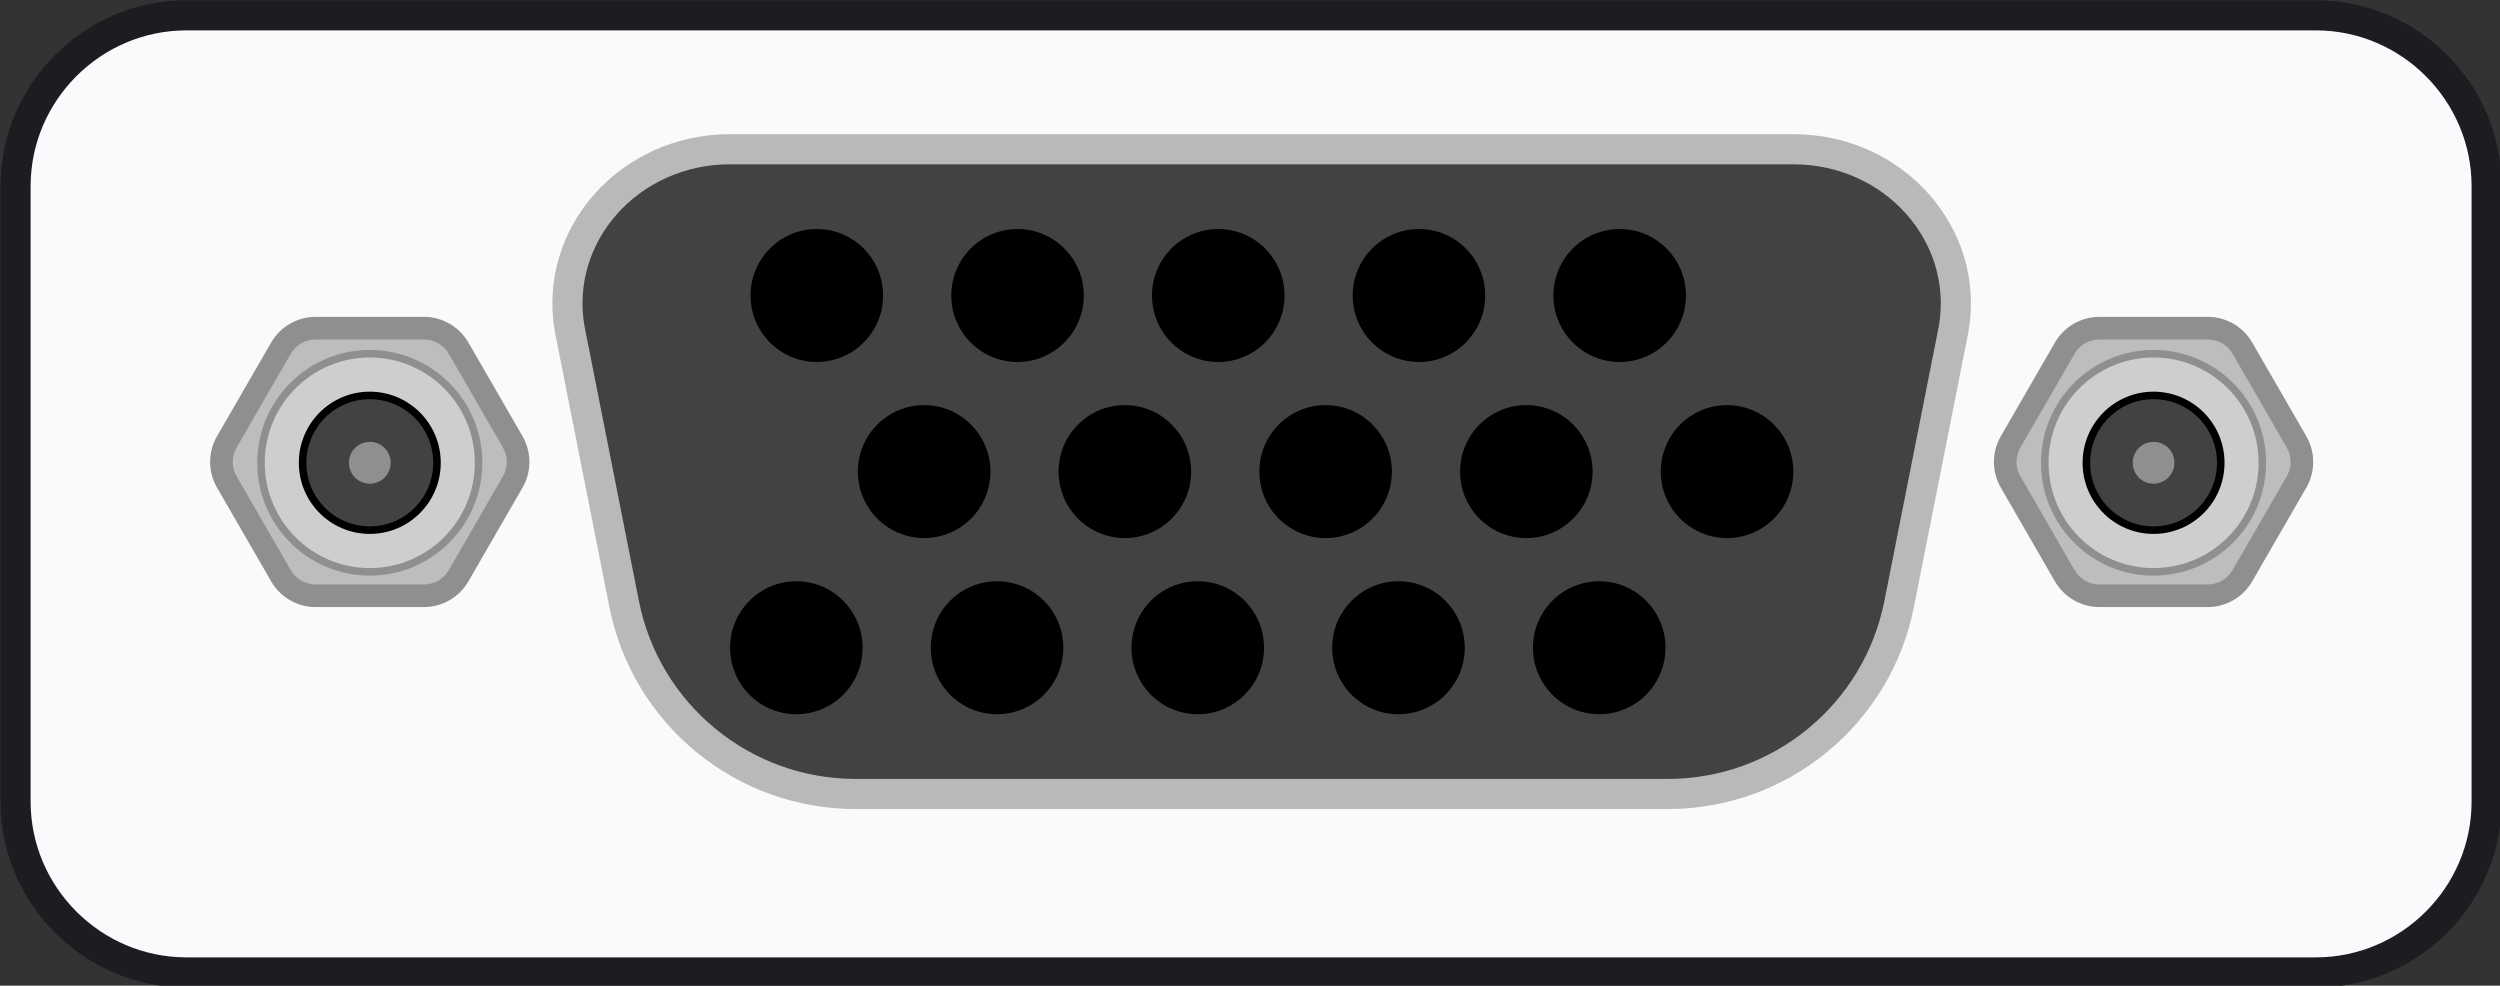 <?xml version="1.0" encoding="utf-8"?>
<!-- Generator: Adobe Illustrator 16.0.0, SVG Export Plug-In . SVG Version: 6.00 Build 0)  -->
<!DOCTYPE svg PUBLIC "-//W3C//DTD SVG 1.1//EN" "http://www.w3.org/Graphics/SVG/1.1/DTD/svg11.dtd">
<svg version="1.1" id="图层_1" xmlns="http://www.w3.org/2000/svg" xmlns:xlink="http://www.w3.org/1999/xlink" x="0px" y="0px"
	 width="82.959px" height="32.709px" viewBox="0 0 82.959 32.709" enable-background="new 0 0 82.959 32.709" xml:space="preserve">
<rect x="0" y="0" width="82.959" height="32.709" fill="#333333" stroke="none"/>
<g>
	<defs>
		<rect id="SVGID_558_" x="-853.042" y="-86.229" width="1275.59" height="252"/>
	</defs>
	<clipPath id="SVGID_2_">
		<use xlink:href="#SVGID_558_"  overflow="visible"/>
	</clipPath>
	
		<rect x="-853.042" y="-86.229" clip-path="url(#SVGID_2_)" fill="none" stroke="#242426" stroke-width="2" stroke-miterlimit="10" width="1275.59" height="252"/>
	<path clip-path="url(#SVGID_2_)" fill="#FAFAFC" d="M76.847,32.269H6.187c-3.119,0-5.671-2.552-5.671-5.669V6.178
		c0-3.118,2.552-5.67,5.671-5.67h70.66c3.118,0,5.669,2.552,5.669,5.67V26.6C82.516,29.717,79.965,32.269,76.847,32.269"/>
	<path clip-path="url(#SVGID_2_)" fill="none" stroke="#1C1D20" stroke-miterlimit="10" d="M76.847,32.269H6.187
		c-3.119,0-5.671-2.552-5.671-5.669V6.178c0-3.118,2.552-5.67,5.671-5.67h70.66c3.118,0,5.669,2.552,5.669,5.67V26.6
		C82.516,29.717,79.965,32.269,76.847,32.269z"/>
	<path clip-path="url(#SVGID_2_)" fill="#414244" d="M55.345,26.347H28.39c-3.737,0-6.953-2.642-7.679-6.307l-1.806-9.119
		c-0.551-3.123,1.982-5.968,5.313-5.968h35.297c3.331,0,5.864,2.845,5.313,5.968l-1.807,9.119
		C62.297,23.705,59.082,26.347,55.345,26.347"/>
	<path clip-path="url(#SVGID_2_)" fill="none" stroke="#B9B9B9" stroke-miterlimit="10" d="M55.345,26.347H28.39
		c-3.737,0-6.953-2.642-7.679-6.307l-1.806-9.119c-0.551-3.123,1.982-5.968,5.313-5.968h35.297c3.331,0,5.864,2.845,5.313,5.968
		l-1.807,9.119C62.297,23.705,59.082,26.347,55.345,26.347z"/>
	<path clip-path="url(#SVGID_2_)" d="M29.304,9.806c0,1.218-0.985,2.206-2.199,2.206c-1.215,0-2.199-0.988-2.199-2.206
		S25.89,7.6,27.104,7.6C28.318,7.6,29.304,8.588,29.304,9.806"/>
	<path clip-path="url(#SVGID_2_)" d="M35.964,9.806c0,1.218-0.984,2.206-2.198,2.206c-1.216,0-2.199-0.988-2.199-2.206
		S32.55,7.6,33.766,7.6C34.979,7.6,35.964,8.588,35.964,9.806"/>
	<path clip-path="url(#SVGID_2_)" d="M42.625,9.806c0,1.218-0.985,2.206-2.199,2.206c-1.215,0-2.199-0.988-2.199-2.206
		S39.211,7.6,40.426,7.6C41.64,7.6,42.625,8.588,42.625,9.806"/>
	<path clip-path="url(#SVGID_2_)" d="M49.285,9.806c0,1.218-0.984,2.206-2.198,2.206c-1.216,0-2.2-0.988-2.2-2.206
		s0.984-2.206,2.2-2.206C48.301,7.6,49.285,8.588,49.285,9.806"/>
	<path clip-path="url(#SVGID_2_)" d="M55.946,9.806c0,1.218-0.985,2.206-2.199,2.206c-1.215,0-2.2-0.988-2.2-2.206
		s0.985-2.206,2.2-2.206C54.961,7.6,55.946,8.588,55.946,9.806"/>
	<path clip-path="url(#SVGID_2_)" d="M32.866,15.65c0,1.217-0.985,2.205-2.199,2.205c-1.215,0-2.2-0.988-2.2-2.205
		c0-1.219,0.985-2.207,2.2-2.207C31.881,13.443,32.866,14.432,32.866,15.65"/>
	<path clip-path="url(#SVGID_2_)" d="M39.526,15.65c0,1.217-0.985,2.205-2.199,2.205c-1.215,0-2.199-0.988-2.199-2.205
		c0-1.219,0.984-2.207,2.199-2.207C38.541,13.443,39.526,14.432,39.526,15.65"/>
	<path clip-path="url(#SVGID_2_)" d="M46.188,15.65c0,1.217-0.985,2.205-2.199,2.205c-1.215,0-2.199-0.988-2.199-2.205
		c0-1.219,0.984-2.207,2.199-2.207C45.202,13.443,46.188,14.432,46.188,15.65"/>
	<path clip-path="url(#SVGID_2_)" d="M52.848,15.65c0,1.217-0.985,2.205-2.199,2.205c-1.215,0-2.198-0.988-2.198-2.205
		c0-1.219,0.983-2.207,2.198-2.207C51.862,13.443,52.848,14.432,52.848,15.65"/>
	<path clip-path="url(#SVGID_2_)" d="M59.509,15.65c0,1.217-0.985,2.205-2.199,2.205c-1.215,0-2.199-0.988-2.199-2.205
		c0-1.219,0.984-2.207,2.199-2.207C58.523,13.443,59.509,14.432,59.509,15.65"/>
	<path clip-path="url(#SVGID_2_)" d="M28.624,21.494c0,1.219-0.984,2.206-2.199,2.206s-2.198-0.987-2.198-2.206
		c0-1.218,0.983-2.206,2.198-2.206S28.624,20.276,28.624,21.494"/>
	<path clip-path="url(#SVGID_2_)" d="M35.285,21.494c0,1.219-0.985,2.206-2.199,2.206c-1.215,0-2.2-0.987-2.2-2.206
		c0-1.218,0.985-2.206,2.2-2.206C34.3,19.288,35.285,20.276,35.285,21.494"/>
	<path clip-path="url(#SVGID_2_)" d="M41.945,21.494c0,1.219-0.984,2.206-2.198,2.206c-1.216,0-2.2-0.987-2.2-2.206
		c0-1.218,0.984-2.206,2.2-2.206C40.961,19.288,41.945,20.276,41.945,21.494"/>
	<path clip-path="url(#SVGID_2_)" d="M48.606,21.494c0,1.219-0.985,2.206-2.199,2.206c-1.215,0-2.2-0.987-2.2-2.206
		c0-1.218,0.985-2.206,2.2-2.206C47.621,19.288,48.606,20.276,48.606,21.494"/>
	<path clip-path="url(#SVGID_2_)" d="M55.267,21.494c0,1.219-0.984,2.206-2.199,2.206s-2.199-0.987-2.199-2.206
		c0-1.218,0.984-2.206,2.199-2.206S55.267,20.276,55.267,21.494"/>
	<path clip-path="url(#SVGID_2_)" fill="#BDBDBD" d="M10.475,19.77c-0.474,0-0.915-0.255-1.151-0.666l-1.797-3.111
		c-0.235-0.409-0.235-0.918,0-1.327l1.797-3.113c0.236-0.409,0.678-0.664,1.151-0.664h3.593c0.473,0,0.913,0.255,1.15,0.664
		l1.798,3.113c0.235,0.409,0.235,0.918,0,1.327l-1.797,3.113c-0.238,0.409-0.679,0.664-1.151,0.664H10.475z"/>
	<path clip-path="url(#SVGID_2_)" fill="#8F8F8F" d="M14.067,11.264c0.341,0,0.656,0.182,0.826,0.477l1.797,3.111
		c0.17,0.295,0.17,0.658,0,0.953l-1.797,3.112c-0.17,0.295-0.485,0.478-0.826,0.478h-3.593c-0.341,0-0.656-0.183-0.826-0.478
		l-1.797-3.112c-0.17-0.295-0.17-0.658,0-0.953l1.797-3.111c0.17-0.295,0.485-0.477,0.826-0.477H14.067 M14.067,10.514h-3.593
		c-0.607,0-1.173,0.325-1.476,0.852l-1.797,3.111c-0.304,0.525-0.304,1.178,0,1.703l1.797,3.112
		c0.303,0.526,0.868,0.853,1.476,0.853h3.593c0.607,0,1.172-0.326,1.476-0.853l1.797-3.112c0.303-0.525,0.303-1.178,0-1.703
		l-1.797-3.111C15.239,10.839,14.675,10.514,14.067,10.514"/>
	<path clip-path="url(#SVGID_2_)" fill="#CECECE" d="M15.881,15.357c0,1.998-1.616,3.619-3.609,3.619
		c-1.994,0-3.61-1.621-3.61-3.619c0-2,1.616-3.621,3.61-3.621C14.265,11.736,15.881,13.357,15.881,15.357"/>
	
		<ellipse clip-path="url(#SVGID_2_)" fill="none" stroke="#8F8F8F" stroke-width="0.25" stroke-miterlimit="10" cx="12.271" cy="15.357" rx="3.61" ry="3.619"/>
	<path clip-path="url(#SVGID_2_)" fill="#414244" d="M14.501,15.357c0,1.234-0.998,2.235-2.23,2.235
		c-1.23,0-2.229-1.001-2.229-2.235c0-1.235,0.999-2.236,2.229-2.236C13.503,13.121,14.501,14.122,14.501,15.357"/>
	
		<ellipse clip-path="url(#SVGID_2_)" fill="none" stroke="#000000" stroke-width="0.25" stroke-miterlimit="10" cx="12.271" cy="15.357" rx="2.23" ry="2.235"/>
	<path clip-path="url(#SVGID_2_)" fill="#8F8F8F" d="M12.964,15.357c0,0.383-0.31,0.694-0.692,0.694
		c-0.384,0-0.693-0.312-0.693-0.694c0-0.385,0.31-0.695,0.693-0.695C12.654,14.662,12.964,14.973,12.964,15.357"/>
	<path clip-path="url(#SVGID_2_)" fill="#BDBDBD" d="M69.667,19.77c-0.474,0-0.915-0.255-1.15-0.666l-1.798-3.111
		c-0.235-0.409-0.235-0.918,0-1.327l1.798-3.113c0.235-0.409,0.677-0.664,1.15-0.664h3.593c0.473,0,0.913,0.255,1.15,0.664
		l1.798,3.113c0.235,0.409,0.235,0.918,0,1.327l-1.797,3.113c-0.238,0.409-0.679,0.664-1.151,0.664H69.667z"/>
	<path clip-path="url(#SVGID_2_)" fill="#8F8F8F" d="M73.26,11.264c0.341,0,0.656,0.182,0.826,0.477l1.797,3.111
		c0.17,0.295,0.17,0.658,0,0.953l-1.797,3.112c-0.17,0.295-0.485,0.478-0.826,0.478h-3.593c-0.341,0-0.656-0.183-0.826-0.478
		l-1.797-3.112c-0.17-0.295-0.17-0.658,0-0.953l1.797-3.111c0.17-0.295,0.485-0.477,0.826-0.477H73.26 M73.26,10.514h-3.593
		c-0.607,0-1.172,0.325-1.477,0.852l-1.796,3.111c-0.304,0.525-0.304,1.178,0,1.703l1.796,3.112
		c0.305,0.526,0.869,0.853,1.477,0.853h3.593c0.607,0,1.172-0.326,1.476-0.853l1.797-3.112c0.303-0.525,0.303-1.178,0-1.703
		l-1.797-3.111C74.432,10.839,73.867,10.514,73.26,10.514"/>
	<path clip-path="url(#SVGID_2_)" fill="#CECECE" d="M75.073,15.357c0,1.998-1.616,3.619-3.609,3.619
		c-1.994,0-3.61-1.621-3.61-3.619c0-2,1.616-3.621,3.61-3.621C73.457,11.736,75.073,13.357,75.073,15.357"/>
	
		<ellipse clip-path="url(#SVGID_2_)" fill="none" stroke="#8F8F8F" stroke-width="0.25" stroke-miterlimit="10" cx="71.463" cy="15.357" rx="3.61" ry="3.619"/>
	<path clip-path="url(#SVGID_2_)" fill="#414244" d="M73.693,15.357c0,1.234-0.998,2.235-2.23,2.235
		c-1.23,0-2.229-1.001-2.229-2.235c0-1.235,0.999-2.236,2.229-2.236C72.695,13.121,73.693,14.122,73.693,15.357"/>
	
		<ellipse clip-path="url(#SVGID_2_)" fill="none" stroke="#000000" stroke-width="0.25" stroke-miterlimit="10" cx="71.463" cy="15.357" rx="2.23" ry="2.235"/>
	<path clip-path="url(#SVGID_2_)" fill="#8F8F8F" d="M72.156,15.357c0,0.383-0.31,0.694-0.692,0.694
		c-0.384,0-0.693-0.312-0.693-0.694c0-0.385,0.31-0.695,0.693-0.695C71.847,14.662,72.156,14.973,72.156,15.357"/>
</g>
<rect x="-853.042" y="-86.229" fill="none" width="1275.59" height="252"/>
<g>
	<defs>
		<rect id="SVGID_590_" x="-853.042" y="-86.229" width="1275.59" height="252"/>
	</defs>
	<clipPath id="SVGID_4_">
		<use xlink:href="#SVGID_590_"  overflow="visible"/>
	</clipPath>
</g>
<g>
	<defs>
		<rect id="SVGID_595_" x="-853.042" y="-86.229" width="1275.59" height="252"/>
	</defs>
	<clipPath id="SVGID_5_">
		<use xlink:href="#SVGID_595_"  overflow="visible"/>
	</clipPath>
</g>
<g>
	<defs>
		<rect id="SVGID_600_" x="-853.042" y="-86.229" width="1275.59" height="252"/>
	</defs>
	<clipPath id="SVGID_7_">
		<use xlink:href="#SVGID_600_"  overflow="visible"/>
	</clipPath>
</g>
<g>
	<defs>
		<rect id="SVGID_605_" x="-853.042" y="-86.229" width="1275.59" height="252"/>
	</defs>
	<clipPath id="SVGID_8_">
		<use xlink:href="#SVGID_605_"  overflow="visible"/>
	</clipPath>
</g>
<g>
	<defs>
		<rect id="SVGID_613_" x="-853.042" y="-86.229" width="1275.59" height="252"/>
	</defs>
	<clipPath id="SVGID_10_">
		<use xlink:href="#SVGID_613_"  overflow="visible"/>
	</clipPath>
</g>
<g>
	<defs>
		<rect id="SVGID_618_" x="-853.042" y="-86.229" width="1275.59" height="252"/>
	</defs>
	<clipPath id="SVGID_11_">
		<use xlink:href="#SVGID_618_"  overflow="visible"/>
	</clipPath>
</g>
<g>
	<defs>
		<rect id="SVGID_623_" x="-853.042" y="-86.229" width="1275.59" height="252"/>
	</defs>
	<clipPath id="SVGID_13_">
		<use xlink:href="#SVGID_623_"  overflow="visible"/>
	</clipPath>
</g>
<g>
	<defs>
		<rect id="SVGID_628_" x="-853.042" y="-86.229" width="1275.59" height="252"/>
	</defs>
	<clipPath id="SVGID_14_">
		<use xlink:href="#SVGID_628_"  overflow="visible"/>
	</clipPath>
</g>
<g>
	<defs>
		<rect id="SVGID_633_" x="-853.042" y="-86.229" width="1275.59" height="252"/>
	</defs>
	<clipPath id="SVGID_16_">
		<use xlink:href="#SVGID_633_"  overflow="visible"/>
	</clipPath>
</g>
<g>
	<defs>
		<rect id="SVGID_638_" x="-853.042" y="-86.229" width="1275.59" height="252"/>
	</defs>
	<clipPath id="SVGID_17_">
		<use xlink:href="#SVGID_638_"  overflow="visible"/>
	</clipPath>
</g>
<g>
	<defs>
		<rect id="SVGID_646_" x="-853.042" y="-86.229" width="1275.59" height="252"/>
	</defs>
	<clipPath id="SVGID_19_">
		<use xlink:href="#SVGID_646_"  overflow="visible"/>
	</clipPath>
</g>
<g>
	<defs>
		<rect id="SVGID_651_" x="-853.042" y="-86.229" width="1275.59" height="252"/>
	</defs>
	<clipPath id="SVGID_20_">
		<use xlink:href="#SVGID_651_"  overflow="visible"/>
	</clipPath>
</g>
<g>
	<defs>
		<rect id="SVGID_656_" x="-853.042" y="-86.229" width="1275.59" height="252"/>
	</defs>
	<clipPath id="SVGID_22_">
		<use xlink:href="#SVGID_656_"  overflow="visible"/>
	</clipPath>
</g>
<g>
	<defs>
		<rect id="SVGID_661_" x="-853.042" y="-86.229" width="1275.59" height="252"/>
	</defs>
	<clipPath id="SVGID_23_">
		<use xlink:href="#SVGID_661_"  overflow="visible"/>
	</clipPath>
</g>
<g>
	<defs>
		<rect id="SVGID_666_" x="-853.042" y="-86.229" width="1275.59" height="252"/>
	</defs>
	<clipPath id="SVGID_25_">
		<use xlink:href="#SVGID_666_"  overflow="visible"/>
	</clipPath>
</g>
<g>
	<defs>
		<rect id="SVGID_671_" x="-853.042" y="-86.229" width="1275.59" height="252"/>
	</defs>
	<clipPath id="SVGID_26_">
		<use xlink:href="#SVGID_671_"  overflow="visible"/>
	</clipPath>
</g>
<g>
	<defs>
		<rect id="SVGID_679_" x="-853.042" y="-86.229" width="1275.59" height="252"/>
	</defs>
	<clipPath id="SVGID_28_">
		<use xlink:href="#SVGID_679_"  overflow="visible"/>
	</clipPath>
</g>
<g>
	<defs>
		<rect id="SVGID_684_" x="-853.042" y="-86.229" width="1275.59" height="252"/>
	</defs>
	<clipPath id="SVGID_29_">
		<use xlink:href="#SVGID_684_"  overflow="visible"/>
	</clipPath>
</g>
<g>
	<defs>
		<rect id="SVGID_689_" x="-853.042" y="-86.229" width="1275.59" height="252"/>
	</defs>
	<clipPath id="SVGID_31_">
		<use xlink:href="#SVGID_689_"  overflow="visible"/>
	</clipPath>
</g>
<g>
	<defs>
		<rect id="SVGID_694_" x="-853.042" y="-86.229" width="1275.59" height="252"/>
	</defs>
	<clipPath id="SVGID_32_">
		<use xlink:href="#SVGID_694_"  overflow="visible"/>
	</clipPath>
</g>
<g>
	<defs>
		<rect id="SVGID_699_" x="-853.042" y="-86.229" width="1275.59" height="252"/>
	</defs>
	<clipPath id="SVGID_34_">
		<use xlink:href="#SVGID_699_"  overflow="visible"/>
	</clipPath>
</g>
<g>
	<defs>
		<rect id="SVGID_704_" x="-853.042" y="-86.229" width="1275.59" height="252"/>
	</defs>
	<clipPath id="SVGID_36_">
		<use xlink:href="#SVGID_704_"  overflow="visible"/>
	</clipPath>
</g>
<g>
	<defs>
		<rect id="SVGID_712_" x="-853.042" y="-86.229" width="1275.59" height="252"/>
	</defs>
	<clipPath id="SVGID_37_">
		<use xlink:href="#SVGID_712_"  overflow="visible"/>
	</clipPath>
</g>
<g>
	<defs>
		<rect id="SVGID_717_" x="-853.042" y="-86.229" width="1275.59" height="252"/>
	</defs>
	<clipPath id="SVGID_39_">
		<use xlink:href="#SVGID_717_"  overflow="visible"/>
	</clipPath>
</g>
<g>
	<defs>
		<rect id="SVGID_722_" x="-853.042" y="-86.229" width="1275.59" height="252"/>
	</defs>
	<clipPath id="SVGID_41_">
		<use xlink:href="#SVGID_722_"  overflow="visible"/>
	</clipPath>
</g>
<g>
	<defs>
		<rect id="SVGID_727_" x="-853.042" y="-86.229" width="1275.59" height="252"/>
	</defs>
	<clipPath id="SVGID_42_">
		<use xlink:href="#SVGID_727_"  overflow="visible"/>
	</clipPath>
</g>
<g>
	<defs>
		<rect id="SVGID_732_" x="-853.042" y="-86.229" width="1275.59" height="252"/>
	</defs>
	<clipPath id="SVGID_44_">
		<use xlink:href="#SVGID_732_"  overflow="visible"/>
	</clipPath>
</g>
<g>
	<defs>
		<rect id="SVGID_737_" x="-853.042" y="-86.229" width="1275.59" height="252"/>
	</defs>
	<clipPath id="SVGID_46_">
		<use xlink:href="#SVGID_737_"  overflow="visible"/>
	</clipPath>
</g>
<g>
	<defs>
		<rect id="SVGID_745_" x="-853.042" y="-86.229" width="1275.59" height="252"/>
	</defs>
	<clipPath id="SVGID_47_">
		<use xlink:href="#SVGID_745_"  overflow="visible"/>
	</clipPath>
</g>
<g>
	<defs>
		<rect id="SVGID_750_" x="-853.042" y="-86.229" width="1275.59" height="252"/>
	</defs>
	<clipPath id="SVGID_49_">
		<use xlink:href="#SVGID_750_"  overflow="visible"/>
	</clipPath>
</g>
<g>
	<defs>
		<rect id="SVGID_755_" x="-853.042" y="-86.229" width="1275.59" height="252"/>
	</defs>
	<clipPath id="SVGID_51_">
		<use xlink:href="#SVGID_755_"  overflow="visible"/>
	</clipPath>
</g>
<g>
	<defs>
		<rect id="SVGID_760_" x="-853.042" y="-86.229" width="1275.59" height="252"/>
	</defs>
	<clipPath id="SVGID_52_">
		<use xlink:href="#SVGID_760_"  overflow="visible"/>
	</clipPath>
</g>
<g>
	<defs>
		<rect id="SVGID_765_" x="-853.042" y="-86.229" width="1275.59" height="252"/>
	</defs>
	<clipPath id="SVGID_54_">
		<use xlink:href="#SVGID_765_"  overflow="visible"/>
	</clipPath>
</g>
<g>
	<defs>
		<rect id="SVGID_770_" x="-853.042" y="-86.229" width="1275.59" height="252"/>
	</defs>
	<clipPath id="SVGID_55_">
		<use xlink:href="#SVGID_770_"  overflow="visible"/>
	</clipPath>
</g>
<g>
	<defs>
		<rect id="SVGID_778_" x="-853.042" y="-86.229" width="1275.59" height="252"/>
	</defs>
	<clipPath id="SVGID_57_">
		<use xlink:href="#SVGID_778_"  overflow="visible"/>
	</clipPath>
</g>
<g>
	<defs>
		<rect id="SVGID_783_" x="-853.042" y="-86.229" width="1275.59" height="252"/>
	</defs>
	<clipPath id="SVGID_59_">
		<use xlink:href="#SVGID_783_"  overflow="visible"/>
	</clipPath>
</g>
<g>
	<defs>
		<rect id="SVGID_788_" x="-853.042" y="-86.229" width="1275.59" height="252"/>
	</defs>
	<clipPath id="SVGID_60_">
		<use xlink:href="#SVGID_788_"  overflow="visible"/>
	</clipPath>
</g>
<g>
	<defs>
		<rect id="SVGID_793_" x="-853.042" y="-86.229" width="1275.59" height="252"/>
	</defs>
	<clipPath id="SVGID_62_">
		<use xlink:href="#SVGID_793_"  overflow="visible"/>
	</clipPath>
</g>
<g>
	<defs>
		<rect id="SVGID_798_" x="-853.042" y="-86.229" width="1275.59" height="252"/>
	</defs>
	<clipPath id="SVGID_64_">
		<use xlink:href="#SVGID_798_"  overflow="visible"/>
	</clipPath>
</g>
<g>
	<defs>
		<rect id="SVGID_803_" x="-853.042" y="-86.229" width="1275.59" height="252"/>
	</defs>
	<clipPath id="SVGID_65_">
		<use xlink:href="#SVGID_803_"  overflow="visible"/>
	</clipPath>
</g>
<g>
	<defs>
		<rect id="SVGID_811_" x="-853.042" y="-86.229" width="1275.59" height="252"/>
	</defs>
	<clipPath id="SVGID_67_">
		<use xlink:href="#SVGID_811_"  overflow="visible"/>
	</clipPath>
</g>
<g>
	<defs>
		<rect id="SVGID_816_" x="-853.042" y="-86.229" width="1275.59" height="252"/>
	</defs>
	<clipPath id="SVGID_69_">
		<use xlink:href="#SVGID_816_"  overflow="visible"/>
	</clipPath>
</g>
<g>
	<defs>
		<rect id="SVGID_821_" x="-853.042" y="-86.229" width="1275.59" height="252"/>
	</defs>
	<clipPath id="SVGID_70_">
		<use xlink:href="#SVGID_821_"  overflow="visible"/>
	</clipPath>
</g>
<g>
	<defs>
		<rect id="SVGID_826_" x="-853.042" y="-86.229" width="1275.59" height="252"/>
	</defs>
	<clipPath id="SVGID_72_">
		<use xlink:href="#SVGID_826_"  overflow="visible"/>
	</clipPath>
</g>
<g>
	<defs>
		<rect id="SVGID_831_" x="-853.042" y="-86.229" width="1275.59" height="252"/>
	</defs>
	<clipPath id="SVGID_74_">
		<use xlink:href="#SVGID_831_"  overflow="visible"/>
	</clipPath>
</g>
<g>
	<defs>
		<rect id="SVGID_836_" x="-853.042" y="-86.229" width="1275.59" height="252"/>
	</defs>
	<clipPath id="SVGID_75_">
		<use xlink:href="#SVGID_836_"  overflow="visible"/>
	</clipPath>
</g>
<g>
	<defs>
		<rect id="SVGID_844_" x="-853.042" y="-86.229" width="1275.59" height="252"/>
	</defs>
	<clipPath id="SVGID_77_">
		<use xlink:href="#SVGID_844_"  overflow="visible"/>
	</clipPath>
</g>
<g>
	<defs>
		<rect id="SVGID_849_" x="-853.042" y="-86.229" width="1275.59" height="252"/>
	</defs>
	<clipPath id="SVGID_79_">
		<use xlink:href="#SVGID_849_"  overflow="visible"/>
	</clipPath>
</g>
<g>
	<defs>
		<rect id="SVGID_854_" x="-853.042" y="-86.229" width="1275.59" height="252"/>
	</defs>
	<clipPath id="SVGID_80_">
		<use xlink:href="#SVGID_854_"  overflow="visible"/>
	</clipPath>
</g>
<g>
	<defs>
		<rect id="SVGID_859_" x="-853.042" y="-86.229" width="1275.59" height="252"/>
	</defs>
	<clipPath id="SVGID_82_">
		<use xlink:href="#SVGID_859_"  overflow="visible"/>
	</clipPath>
</g>
<g>
	<defs>
		<rect id="SVGID_864_" x="-853.042" y="-86.229" width="1275.59" height="252"/>
	</defs>
	<clipPath id="SVGID_84_">
		<use xlink:href="#SVGID_864_"  overflow="visible"/>
	</clipPath>
</g>
<g>
	<defs>
		<rect id="SVGID_869_" x="-853.042" y="-86.229" width="1275.59" height="252"/>
	</defs>
	<clipPath id="SVGID_85_">
		<use xlink:href="#SVGID_869_"  overflow="visible"/>
	</clipPath>
</g>
<g>
	<defs>
		<rect id="SVGID_877_" x="-853.042" y="-86.229" width="1275.59" height="252"/>
	</defs>
	<clipPath id="SVGID_87_">
		<use xlink:href="#SVGID_877_"  overflow="visible"/>
	</clipPath>
</g>
<g>
	<defs>
		<rect id="SVGID_882_" x="-853.042" y="-86.229" width="1275.59" height="252"/>
	</defs>
	<clipPath id="SVGID_88_">
		<use xlink:href="#SVGID_882_"  overflow="visible"/>
	</clipPath>
</g>
<g>
	<defs>
		<rect id="SVGID_887_" x="-853.042" y="-86.229" width="1275.59" height="252"/>
	</defs>
	<clipPath id="SVGID_90_">
		<use xlink:href="#SVGID_887_"  overflow="visible"/>
	</clipPath>
</g>
<g>
	<defs>
		<rect id="SVGID_892_" x="-853.042" y="-86.229" width="1275.59" height="252"/>
	</defs>
	<clipPath id="SVGID_92_">
		<use xlink:href="#SVGID_892_"  overflow="visible"/>
	</clipPath>
</g>
<g>
	<defs>
		<rect id="SVGID_897_" x="-853.042" y="-86.229" width="1275.59" height="252"/>
	</defs>
	<clipPath id="SVGID_93_">
		<use xlink:href="#SVGID_897_"  overflow="visible"/>
	</clipPath>
</g>
<g>
	<defs>
		<rect id="SVGID_902_" x="-853.042" y="-86.229" width="1275.59" height="252"/>
	</defs>
	<clipPath id="SVGID_95_">
		<use xlink:href="#SVGID_902_"  overflow="visible"/>
	</clipPath>
</g>
<g>
	<defs>
		<rect id="SVGID_910_" x="-853.042" y="-86.229" width="1275.59" height="252"/>
	</defs>
	<clipPath id="SVGID_97_">
		<use xlink:href="#SVGID_910_"  overflow="visible"/>
	</clipPath>
</g>
<g>
	<defs>
		<rect id="SVGID_915_" x="-853.042" y="-86.229" width="1275.59" height="252"/>
	</defs>
	<clipPath id="SVGID_98_">
		<use xlink:href="#SVGID_915_"  overflow="visible"/>
	</clipPath>
</g>
<g>
	<defs>
		<rect id="SVGID_920_" x="-853.042" y="-86.229" width="1275.59" height="252"/>
	</defs>
	<clipPath id="SVGID_100_">
		<use xlink:href="#SVGID_920_"  overflow="visible"/>
	</clipPath>
</g>
<g>
	<defs>
		<rect id="SVGID_925_" x="-853.042" y="-86.229" width="1275.59" height="252"/>
	</defs>
	<clipPath id="SVGID_102_">
		<use xlink:href="#SVGID_925_"  overflow="visible"/>
	</clipPath>
</g>
<g>
	<defs>
		<rect id="SVGID_930_" x="-853.042" y="-86.229" width="1275.59" height="252"/>
	</defs>
	<clipPath id="SVGID_103_">
		<use xlink:href="#SVGID_930_"  overflow="visible"/>
	</clipPath>
</g>
<g>
	<defs>
		<rect id="SVGID_935_" x="-853.042" y="-86.229" width="1275.59" height="252"/>
	</defs>
	<clipPath id="SVGID_105_">
		<use xlink:href="#SVGID_935_"  overflow="visible"/>
	</clipPath>
</g>
<g>
	<defs>
		<rect id="SVGID_943_" x="-853.042" y="-86.229" width="1275.59" height="252"/>
	</defs>
	<clipPath id="SVGID_107_">
		<use xlink:href="#SVGID_943_"  overflow="visible"/>
	</clipPath>
</g>
<g>
	<defs>
		<rect id="SVGID_948_" x="-853.042" y="-86.229" width="1275.59" height="252"/>
	</defs>
	<clipPath id="SVGID_108_">
		<use xlink:href="#SVGID_948_"  overflow="visible"/>
	</clipPath>
</g>
<g>
	<defs>
		<rect id="SVGID_953_" x="-853.042" y="-86.229" width="1275.59" height="252"/>
	</defs>
	<clipPath id="SVGID_110_">
		<use xlink:href="#SVGID_953_"  overflow="visible"/>
	</clipPath>
</g>
<g>
	<defs>
		<rect id="SVGID_958_" x="-853.042" y="-86.229" width="1275.59" height="252"/>
	</defs>
	<clipPath id="SVGID_112_">
		<use xlink:href="#SVGID_958_"  overflow="visible"/>
	</clipPath>
</g>
<g>
	<defs>
		<rect id="SVGID_963_" x="-853.042" y="-86.229" width="1275.59" height="252"/>
	</defs>
	<clipPath id="SVGID_113_">
		<use xlink:href="#SVGID_963_"  overflow="visible"/>
	</clipPath>
</g>
<g>
	<defs>
		<rect id="SVGID_968_" x="-853.042" y="-86.229" width="1275.59" height="252"/>
	</defs>
	<clipPath id="SVGID_115_">
		<use xlink:href="#SVGID_968_"  overflow="visible"/>
	</clipPath>
</g>
<g>
	<defs>
		<rect id="SVGID_976_" x="-853.042" y="-86.229" width="1275.59" height="252"/>
	</defs>
	<clipPath id="SVGID_117_">
		<use xlink:href="#SVGID_976_"  overflow="visible"/>
	</clipPath>
</g>
<g>
	<defs>
		<rect id="SVGID_981_" x="-853.042" y="-86.229" width="1275.59" height="252"/>
	</defs>
	<clipPath id="SVGID_118_">
		<use xlink:href="#SVGID_981_"  overflow="visible"/>
	</clipPath>
</g>
<g>
	<defs>
		<rect id="SVGID_986_" x="-853.042" y="-86.229" width="1275.59" height="252"/>
	</defs>
	<clipPath id="SVGID_120_">
		<use xlink:href="#SVGID_986_"  overflow="visible"/>
	</clipPath>
</g>
<g>
	<defs>
		<rect id="SVGID_991_" x="-853.042" y="-86.229" width="1275.59" height="252"/>
	</defs>
	<clipPath id="SVGID_121_">
		<use xlink:href="#SVGID_991_"  overflow="visible"/>
	</clipPath>
</g>
<g>
	<defs>
		<rect id="SVGID_996_" x="-853.042" y="-86.229" width="1275.59" height="252"/>
	</defs>
	<clipPath id="SVGID_123_">
		<use xlink:href="#SVGID_996_"  overflow="visible"/>
	</clipPath>
</g>
<g>
	<defs>
		<rect id="SVGID_1001_" x="-853.042" y="-86.229" width="1275.59" height="252"/>
	</defs>
	<clipPath id="SVGID_125_">
		<use xlink:href="#SVGID_1001_"  overflow="visible"/>
	</clipPath>
</g>
<g>
	<defs>
		<rect id="SVGID_1009_" x="-853.042" y="-86.229" width="1275.59" height="252"/>
	</defs>
	<clipPath id="SVGID_126_">
		<use xlink:href="#SVGID_1009_"  overflow="visible"/>
	</clipPath>
</g>
<g>
	<defs>
		<rect id="SVGID_1014_" x="-853.042" y="-86.229" width="1275.59" height="252"/>
	</defs>
	<clipPath id="SVGID_128_">
		<use xlink:href="#SVGID_1014_"  overflow="visible"/>
	</clipPath>
</g>
<g>
	<defs>
		<rect id="SVGID_1019_" x="-853.042" y="-86.229" width="1275.59" height="252"/>
	</defs>
	<clipPath id="SVGID_130_">
		<use xlink:href="#SVGID_1019_"  overflow="visible"/>
	</clipPath>
</g>
<g>
	<defs>
		<rect id="SVGID_1024_" x="-853.042" y="-86.229" width="1275.59" height="252"/>
	</defs>
	<clipPath id="SVGID_131_">
		<use xlink:href="#SVGID_1024_"  overflow="visible"/>
	</clipPath>
</g>
<g>
	<defs>
		<rect id="SVGID_1029_" x="-853.042" y="-86.229" width="1275.59" height="252"/>
	</defs>
	<clipPath id="SVGID_133_">
		<use xlink:href="#SVGID_1029_"  overflow="visible"/>
	</clipPath>
</g>
<g>
	<defs>
		<rect id="SVGID_1034_" x="-853.042" y="-86.229" width="1275.59" height="252"/>
	</defs>
	<clipPath id="SVGID_135_">
		<use xlink:href="#SVGID_1034_"  overflow="visible"/>
	</clipPath>
</g>
<g>
	<defs>
		<rect id="SVGID_1042_" x="-853.042" y="-86.229" width="1275.59" height="252"/>
	</defs>
	<clipPath id="SVGID_136_">
		<use xlink:href="#SVGID_1042_"  overflow="visible"/>
	</clipPath>
</g>
<g>
	<defs>
		<rect id="SVGID_1047_" x="-853.042" y="-86.229" width="1275.59" height="252"/>
	</defs>
	<clipPath id="SVGID_138_">
		<use xlink:href="#SVGID_1047_"  overflow="visible"/>
	</clipPath>
</g>
<g>
	<defs>
		<rect id="SVGID_1052_" x="-853.042" y="-86.229" width="1275.59" height="252"/>
	</defs>
	<clipPath id="SVGID_140_">
		<use xlink:href="#SVGID_1052_"  overflow="visible"/>
	</clipPath>
</g>
<g>
	<defs>
		<rect id="SVGID_1057_" x="-853.042" y="-86.229" width="1275.59" height="252"/>
	</defs>
	<clipPath id="SVGID_141_">
		<use xlink:href="#SVGID_1057_"  overflow="visible"/>
	</clipPath>
</g>
<g>
	<defs>
		<rect id="SVGID_1062_" x="-853.042" y="-86.229" width="1275.59" height="252"/>
	</defs>
	<clipPath id="SVGID_143_">
		<use xlink:href="#SVGID_1062_"  overflow="visible"/>
	</clipPath>
</g>
<g>
	<defs>
		<rect id="SVGID_1067_" x="-853.042" y="-86.229" width="1275.59" height="252"/>
	</defs>
	<clipPath id="SVGID_145_">
		<use xlink:href="#SVGID_1067_"  overflow="visible"/>
	</clipPath>
</g>
<g>
	<defs>
		<rect id="SVGID_1075_" x="-853.042" y="-86.229" width="1275.59" height="252"/>
	</defs>
	<clipPath id="SVGID_146_">
		<use xlink:href="#SVGID_1075_"  overflow="visible"/>
	</clipPath>
</g>
<g>
	<defs>
		<rect id="SVGID_1080_" x="-853.042" y="-86.229" width="1275.59" height="252"/>
	</defs>
	<clipPath id="SVGID_148_">
		<use xlink:href="#SVGID_1080_"  overflow="visible"/>
	</clipPath>
</g>
<g>
	<defs>
		<rect id="SVGID_1085_" x="-853.042" y="-86.229" width="1275.59" height="252"/>
	</defs>
	<clipPath id="SVGID_150_">
		<use xlink:href="#SVGID_1085_"  overflow="visible"/>
	</clipPath>
</g>
<g>
	<defs>
		<rect id="SVGID_1090_" x="-853.042" y="-86.229" width="1275.59" height="252"/>
	</defs>
	<clipPath id="SVGID_151_">
		<use xlink:href="#SVGID_1090_"  overflow="visible"/>
	</clipPath>
</g>
<g>
	<defs>
		<rect id="SVGID_1095_" x="-853.042" y="-86.229" width="1275.59" height="252"/>
	</defs>
	<clipPath id="SVGID_153_">
		<use xlink:href="#SVGID_1095_"  overflow="visible"/>
	</clipPath>
</g>
<g>
	<defs>
		<rect id="SVGID_1100_" x="-853.042" y="-86.229" width="1275.59" height="252"/>
	</defs>
	<clipPath id="SVGID_154_">
		<use xlink:href="#SVGID_1100_"  overflow="visible"/>
	</clipPath>
</g>
<g>
	<defs>
		<rect id="SVGID_1108_" x="-853.042" y="-86.229" width="1275.59" height="252"/>
	</defs>
	<clipPath id="SVGID_156_">
		<use xlink:href="#SVGID_1108_"  overflow="visible"/>
	</clipPath>
</g>
<rect x="-853.042" y="-86.229" fill="none" width="1275.59" height="252"/>
</svg>
